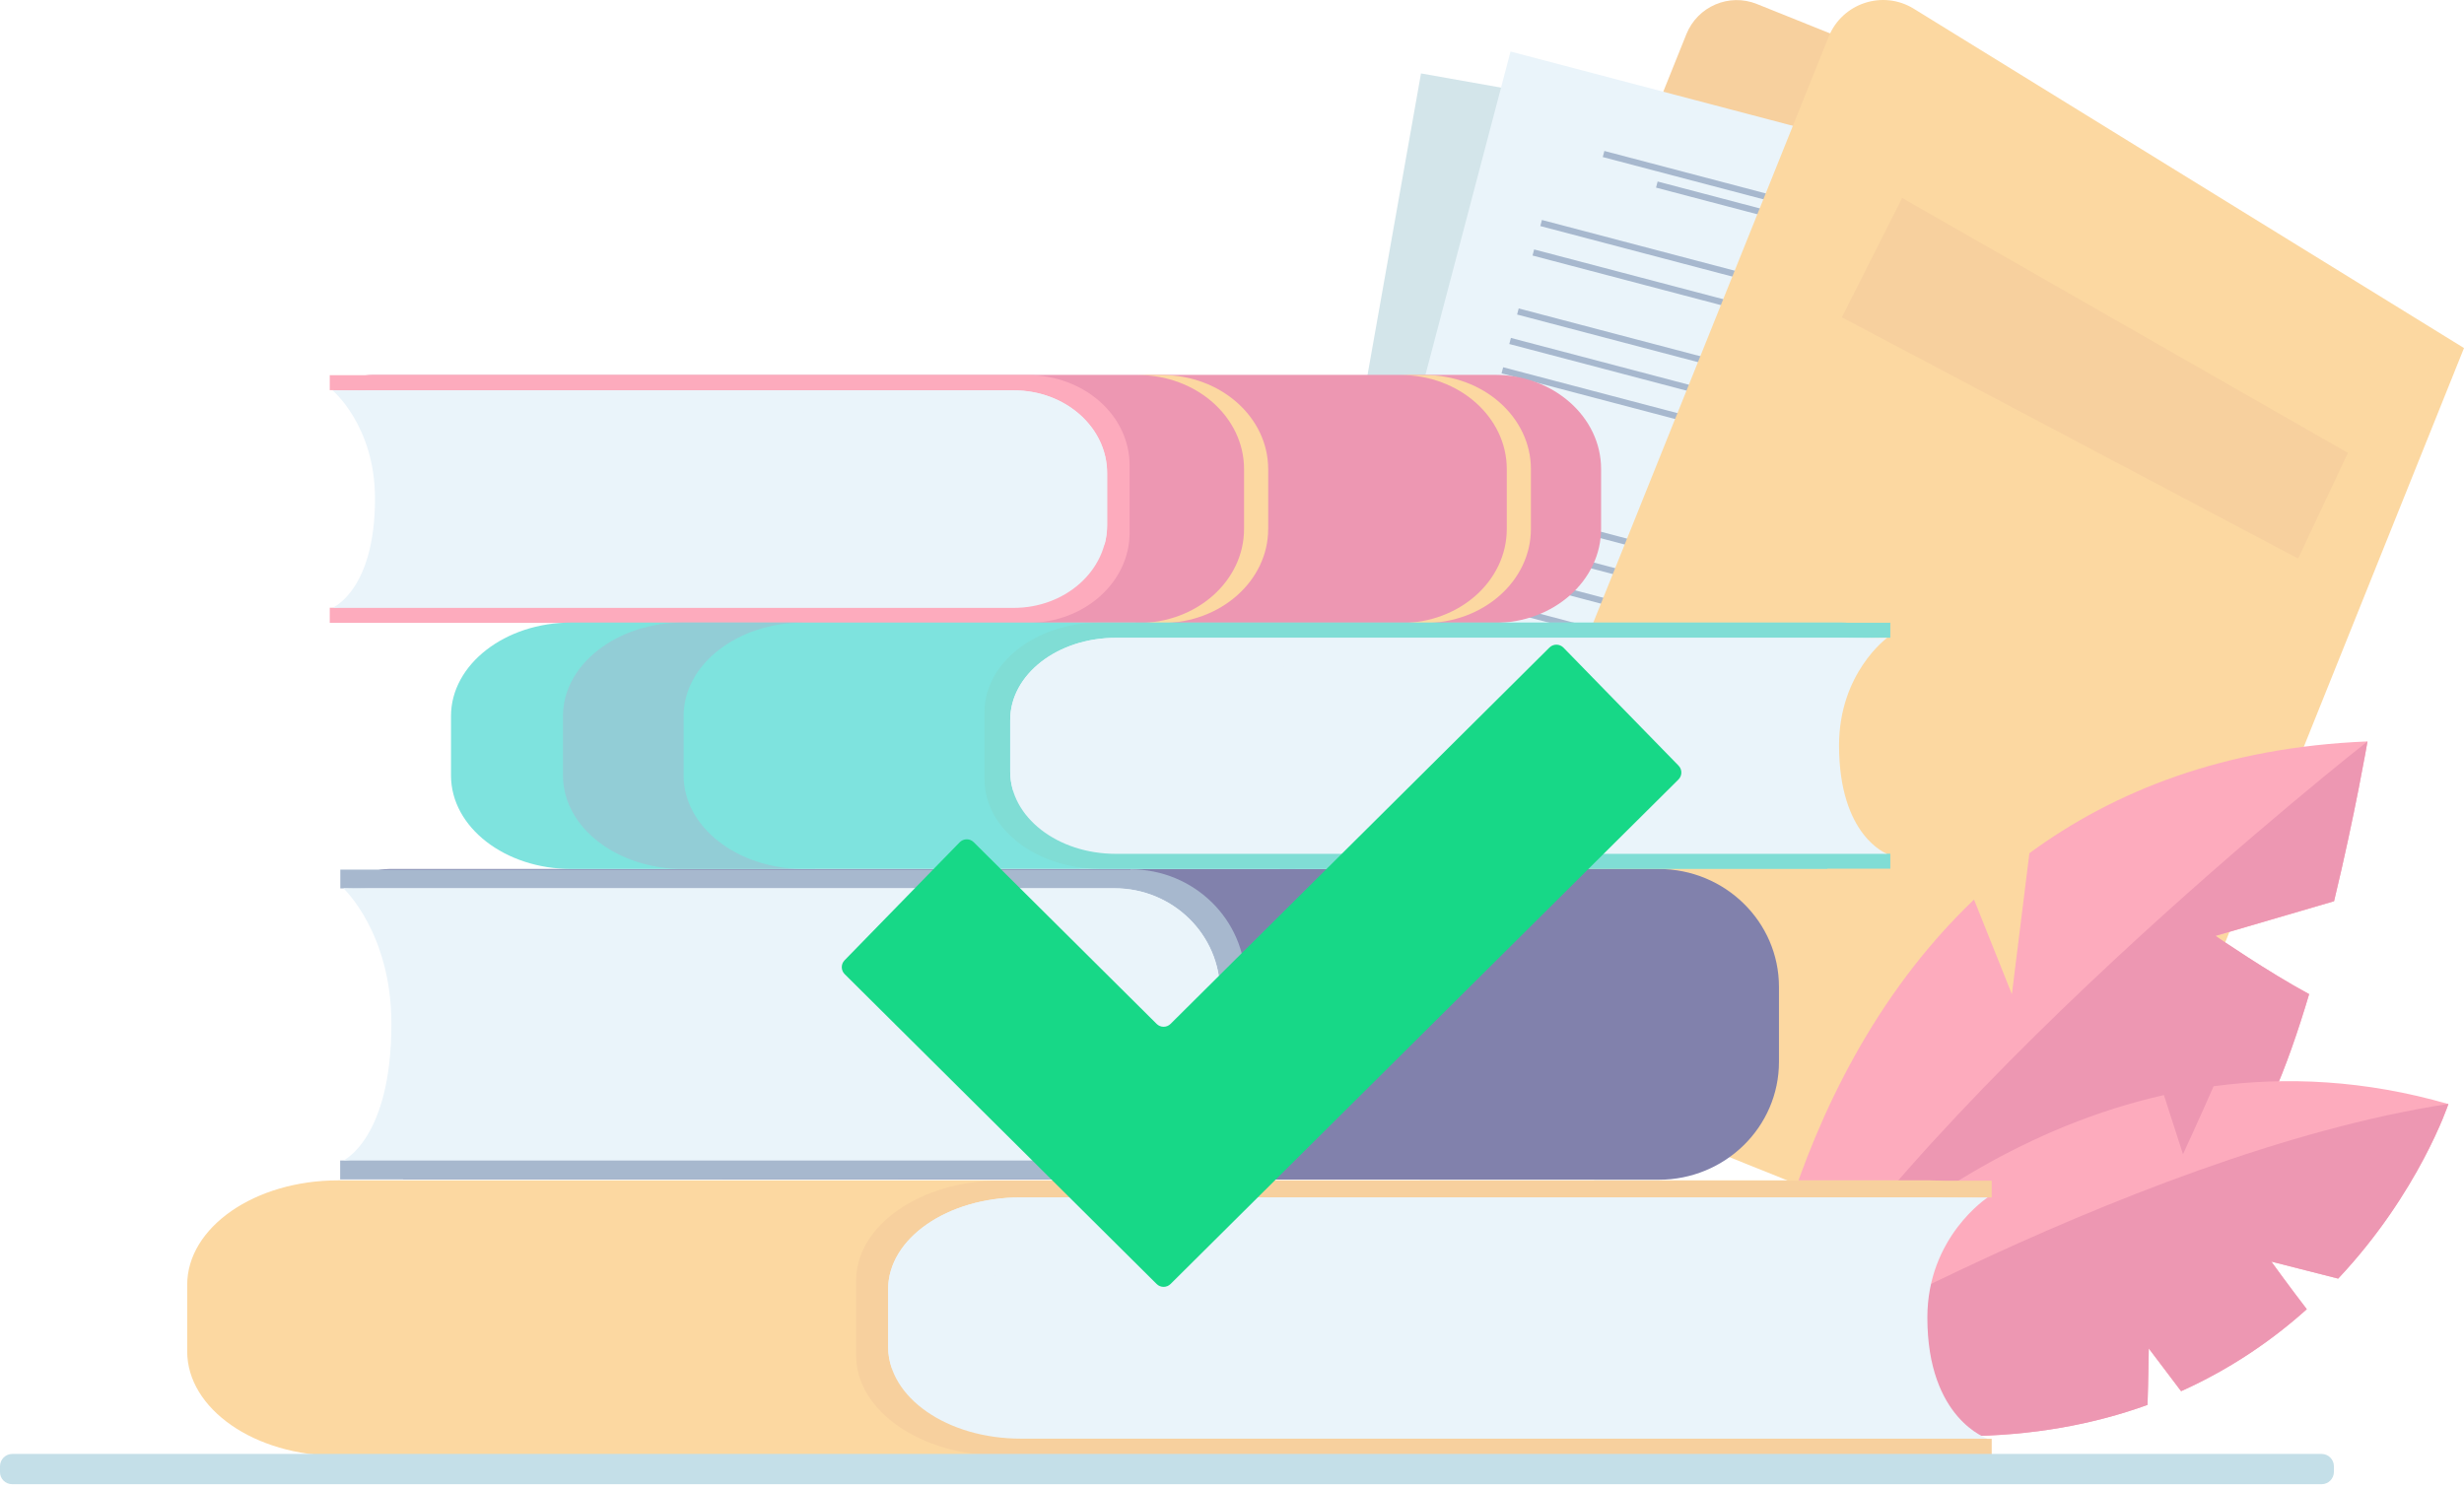 <svg width="250" height="151" viewBox="0 0 250 151" fill="none" xmlns="http://www.w3.org/2000/svg">
<path d="M132.288 100.071L165.296 113.319L206.144 11.607L178.256 0.407C175.44 -0.729 172.24 0.647 171.104 3.463L132.288 100.071Z" fill="#F7D09E"/>
<path d="M128.424 96.286L191.611 107.491L207.364 18.656L144.177 7.451L128.424 96.286Z" fill="#D3E5EA"/>
<path d="M160.028 20.011L188.243 25.015L188.355 24.384L160.14 19.381L160.028 20.011Z" fill="#A7B8CE"/>
<path d="M154.372 17.345L194.449 24.452L194.561 23.822L154.484 16.715L154.372 17.345Z" fill="#A7B8CE"/>
<path d="M148.646 24.85L197.262 33.471L197.373 32.841L148.758 24.22L148.646 24.85Z" fill="#A7B8CE"/>
<path d="M148.112 27.888L196.728 36.509L196.839 35.879L148.224 27.258L148.112 27.888Z" fill="#A7B8CE"/>
<path d="M147.021 33.994L195.637 42.615L195.748 41.985L147.133 33.364L147.021 33.994Z" fill="#A7B8CE"/>
<path d="M146.487 37.032L195.103 45.654L195.214 45.023L146.599 36.402L146.487 37.032Z" fill="#A7B8CE"/>
<path d="M145.95 40.087L194.565 48.708L194.677 48.078L146.062 39.457L145.95 40.087Z" fill="#A7B8CE"/>
<path d="M143.568 53.48L192.184 62.101L192.295 61.471L143.68 52.85L143.568 53.48Z" fill="#A7B8CE"/>
<path d="M143.007 56.647L191.622 65.268L191.734 64.638L143.118 56.017L143.007 56.647Z" fill="#A7B8CE"/>
<path d="M142.449 59.797L191.064 68.418L191.176 67.788L142.561 59.167L142.449 59.797Z" fill="#A7B8CE"/>
<path d="M141.886 62.965L190.502 71.586L190.614 70.956L141.998 62.335L141.886 62.965Z" fill="#A7B8CE"/>
<path d="M141.328 66.116L189.943 74.737L190.055 74.107L141.44 65.486L141.328 66.116Z" fill="#A7B8CE"/>
<path d="M140.766 69.283L189.382 77.904L189.494 77.274L140.878 68.653L140.766 69.283Z" fill="#A7B8CE"/>
<path d="M140.208 72.434L188.823 81.055L188.935 80.425L140.319 71.804L140.208 72.434Z" fill="#A7B8CE"/>
<path d="M130.299 92.484L192.363 108.817L215.325 21.562L153.261 5.229L130.299 92.484Z" fill="#EAF4FA"/>
<path d="M168.022 19.039L195.735 26.332L195.898 25.713L168.185 18.42L168.022 19.039Z" fill="#A7B8CE"/>
<path d="M162.617 15.937L201.981 26.296L202.144 25.677L162.78 15.318L162.617 15.937Z" fill="#A7B8CE"/>
<path d="M156.283 22.94L204.034 35.507L204.197 34.888L156.446 22.322L156.283 22.94Z" fill="#A7B8CE"/>
<path d="M155.492 25.932L203.243 38.498L203.406 37.88L155.655 25.313L155.492 25.932Z" fill="#A7B8CE"/>
<path d="M153.926 31.919L201.678 44.486L201.841 43.867L154.089 31.3L153.926 31.919Z" fill="#A7B8CE"/>
<path d="M153.135 34.911L200.887 47.477L201.05 46.859L153.298 34.292L153.135 34.911Z" fill="#A7B8CE"/>
<path d="M152.348 37.887L200.1 50.454L200.262 49.835L152.511 37.269L152.348 37.887Z" fill="#A7B8CE"/>
<path d="M148.889 51.06L196.641 63.627L196.804 63.008L149.052 50.441L148.889 51.06Z" fill="#A7B8CE"/>
<path d="M148.073 54.162L195.824 66.728L195.987 66.109L148.236 53.543L148.073 54.162Z" fill="#A7B8CE"/>
<path d="M147.256 57.263L195.008 69.83L195.171 69.211L147.419 56.645L147.256 57.263Z" fill="#A7B8CE"/>
<path d="M146.439 60.365L194.19 72.931L194.353 72.312L146.602 59.746L146.439 60.365Z" fill="#A7B8CE"/>
<path d="M145.622 63.467L193.373 76.033L193.536 75.414L145.784 62.848L145.622 63.467Z" fill="#A7B8CE"/>
<path d="M144.803 66.57L192.555 79.136L192.718 78.517L144.966 65.951L144.803 66.57Z" fill="#A7B8CE"/>
<path d="M143.989 69.67L191.74 82.237L191.903 81.618L144.152 69.051L143.989 69.67Z" fill="#A7B8CE"/>
<path d="M144.816 105.111L211.248 131.799L250 35.319L194.176 0.887C191.04 -1.049 186.912 0.311 185.536 3.735L144.816 105.111Z" fill="#FCD8A1"/>
<path d="M224.784 94.983L236.816 91.463C238.928 82.711 240.208 75.239 240.208 75.239C225.68 75.831 214.512 80.263 205.904 86.583L204.128 100.887L200.288 91.287C179.984 110.647 177.616 140.519 177.616 140.519C177.616 140.519 218.464 124.535 226.256 117.943C229.264 115.399 232.032 108.455 234.288 100.871C230.224 98.711 224.784 94.983 224.784 94.983Z" fill="#FDABBD"/>
<path d="M240.208 75.239C240.208 75.239 192.4 112.743 177.616 140.535C177.616 140.535 218.464 124.551 226.256 117.959C229.264 115.415 232.032 108.471 234.288 100.887C230.224 98.695 224.784 94.967 224.784 94.967L236.816 91.447C238.928 82.695 240.208 75.239 240.208 75.239Z" fill="#ED97B2"/>
<path d="M248.417 112.039C239.937 109.591 231.953 109.239 224.593 110.231C223.217 113.383 221.489 117.127 221.489 117.127L219.553 111.127C191.969 117.335 174.385 141.767 174.385 141.767C192.881 147.399 207.105 146.455 217.889 142.567C217.969 140.263 218.017 136.839 218.017 136.839L221.297 141.175C226.353 138.903 230.577 135.975 234.049 132.855C232.321 130.615 230.449 128.023 230.449 128.023L237.233 129.751C245.425 121.047 248.417 112.039 248.417 112.039Z" fill="#FDABBD"/>
<path d="M217.889 142.567C217.969 140.263 218.017 136.839 218.017 136.839L221.297 141.175C226.353 138.903 230.577 135.975 234.049 132.855C232.321 130.615 230.449 128.023 230.449 128.023L237.233 129.751C245.425 121.047 248.417 112.023 248.417 112.023C215.665 117.031 174.385 141.751 174.385 141.751C192.881 147.399 207.105 146.471 217.889 142.567Z" fill="#ED97B2"/>
<path d="M39.696 38.855H35.152C35.888 38.343 36.832 38.039 37.84 38.039H151.664C157.616 38.039 162.448 42.311 162.448 47.591V53.655C162.448 58.935 157.616 63.207 151.664 63.207L39.12 63.175L39.696 38.855Z" fill="#ED97B2"/>
<path d="M152.88 53.671V47.607C152.88 42.327 148.048 38.055 142.096 38.055H144.544C150.496 38.055 155.328 42.327 155.328 47.607V53.671C155.328 58.951 150.496 63.223 144.544 63.223H142.128C148.08 63.223 152.88 58.951 152.88 53.671Z" fill="#FCD8A1"/>
<path d="M126.224 53.671V47.607C126.224 42.327 121.392 38.055 115.44 38.055H117.888C123.84 38.055 128.672 42.327 128.672 47.607V53.671C128.672 58.951 123.84 63.223 117.888 63.223H115.472C121.424 63.223 126.224 58.951 126.224 53.671Z" fill="#FCD8A1"/>
<path d="M104.305 38.071C110.001 38.071 114.609 42.167 114.609 47.207V54.071C114.609 59.111 109.985 63.207 104.305 63.207H33.457V61.671H33.745L51.761 60.151L55.409 47.495C55.409 47.495 48.385 40.503 47.921 40.311C47.457 40.135 33.745 39.591 33.745 39.591H33.457V38.071H104.305Z" fill="#FDABBD"/>
<path d="M38.048 50.599C38.048 43.191 33.728 39.607 33.728 39.607H102.848C108.08 39.607 112.32 43.367 112.32 48.007V53.287C112.32 57.927 108.08 61.687 102.848 61.687H33.728C33.745 61.671 38.048 59.911 38.048 50.599Z" fill="#EAF4FA"/>
<path d="M112.336 48.007V53.287C112.336 53.975 112.24 54.663 112.064 55.303C109.728 50.247 105.264 45.383 96.752 43.815C76.896 40.151 33.744 39.623 33.744 39.623H102.864C108.096 39.607 112.336 43.367 112.336 48.007Z" fill="#EAF4FA"/>
<path d="M41.568 89.207H36.432C37.28 88.567 38.32 88.183 39.472 88.183H168.288C175.024 88.183 180.496 93.543 180.496 100.151V107.751C180.496 114.359 175.04 119.719 168.288 119.719L40.912 119.671L41.568 89.207Z" fill="#8181AC"/>
<path d="M114.704 88.215C121.152 88.215 126.368 93.335 126.368 99.655V108.247C126.368 114.567 121.136 119.687 114.704 119.687H34.512V117.767H34.848L55.232 115.879L59.36 100.039C59.36 100.039 51.408 91.287 50.896 91.063C50.384 90.839 34.864 90.151 34.864 90.151H34.528V88.247H114.704V88.215Z" fill="#A7B8CE"/>
<path d="M39.712 103.895C39.712 94.631 34.832 90.135 34.832 90.135H113.072C118.992 90.135 123.792 94.839 123.792 100.647V107.255C123.792 113.063 118.992 117.767 113.072 117.767H34.832C34.832 117.767 39.712 115.559 39.712 103.895Z" fill="#EAF4FA"/>
<path d="M123.776 100.647V107.255C123.776 108.119 123.664 108.967 123.456 109.783C120.816 103.447 115.76 97.351 106.128 95.399C83.648 90.823 34.816 90.151 34.816 90.151H113.056C118.976 90.135 123.776 94.839 123.776 100.647Z" fill="#EAF4FA"/>
<path d="M184.736 63.975H189.888C189.04 63.463 188 63.175 186.848 63.175H57.968C51.232 63.175 45.76 67.431 45.76 72.663V78.695C45.76 83.943 51.232 88.183 57.968 88.183L185.392 88.151L184.736 63.975Z" fill="#7EE3DE"/>
<path d="M111.569 63.191C105.121 63.191 99.889 67.255 99.889 72.263V79.079C99.889 84.087 105.121 88.151 111.569 88.151H191.793V86.631H191.457L171.057 85.127L166.929 72.551C166.929 72.551 174.881 65.607 175.409 65.431C175.921 65.255 191.457 64.711 191.457 64.711H191.793V63.191H111.569Z" fill="#80DDD5"/>
<path d="M186.592 75.639C186.592 68.279 191.472 64.727 191.472 64.727H113.216C107.296 64.727 102.496 68.455 102.496 73.063V78.311C102.496 82.919 107.296 86.647 113.216 86.647H191.472C191.472 86.647 186.592 84.887 186.592 75.639Z" fill="#EAF4FA"/>
<path d="M102.496 73.063V78.311C102.496 78.999 102.608 79.671 102.816 80.311C105.456 75.287 110.512 70.455 120.144 68.903C142.624 65.271 191.488 64.727 191.488 64.727H113.216C107.296 64.711 102.496 68.455 102.496 73.063Z" fill="#EAF4FA"/>
<path opacity="0.5" d="M69.36 78.695V72.663C69.36 67.415 74.832 63.175 81.568 63.175H69.328C62.592 63.175 57.12 67.431 57.12 72.663V78.695C57.12 83.943 62.592 88.183 69.328 88.183H81.408C74.752 88.119 69.36 83.895 69.36 78.695Z" fill="#A7B8CE"/>
<path d="M193.216 120.679H199.664C198.608 120.119 197.296 119.783 195.856 119.783H34.304C25.856 119.783 18.992 124.535 18.992 130.391V137.127C18.992 142.983 25.84 147.735 34.304 147.735L194.048 147.703L193.216 120.679Z" fill="#FCD8A1"/>
<path d="M101.504 119.799C93.424 119.799 86.864 124.343 86.864 129.943V137.559C86.864 143.159 93.424 147.703 101.504 147.703H202.08V146.007H201.664L176.096 144.327L170.928 130.279C170.928 130.279 180.896 122.519 181.552 122.311C182.208 122.103 201.664 121.511 201.664 121.511H202.08V119.815H101.504V119.799Z" fill="#F7D09E"/>
<path d="M195.552 133.703C195.552 125.495 201.68 121.511 201.68 121.511H103.552C96.128 121.511 90.112 125.687 90.112 130.823V136.679C90.112 141.831 96.128 145.991 103.552 145.991H201.664C201.68 145.991 195.552 144.039 195.552 133.703Z" fill="#EAF4FA"/>
<path d="M90.112 130.823V136.679C90.112 137.447 90.256 138.199 90.512 138.919C93.824 133.303 100.16 127.911 112.24 126.167C140.432 122.103 201.68 121.511 201.68 121.511H103.552C96.128 121.511 90.112 125.671 90.112 130.823Z" fill="#EAF4FA"/>
<path d="M1.248 150.615H235.552C236.24 150.615 236.8 150.055 236.8 149.367V148.791C236.8 148.103 236.24 147.543 235.552 147.543H1.248C0.56 147.543 0 148.103 0 148.791V149.367C-0.016 150.055 0.544 150.615 1.248 150.615Z" fill="#C4DFE8"/>
<path d="M238.224 45.959L192.992 20.087L186.88 32.199L233.168 56.679L238.224 45.959Z" fill="#F7D09E"/>
<g filter="url(#filter0_d_559_22244)">
<path fill-rule="evenodd" clip-rule="evenodd" d="M167.308 71.696C167.691 72.089 167.686 72.717 167.297 73.104L115.764 124.3C115.374 124.687 114.745 124.687 114.355 124.3L82.703 92.855C82.314 92.468 82.309 91.84 82.692 91.447L94.37 79.473C94.758 79.076 95.397 79.07 95.791 79.462L114.355 97.905C114.745 98.292 115.374 98.292 115.764 97.905L154.209 59.711C154.603 59.319 155.242 59.325 155.63 59.722L167.308 71.696Z" fill="#17D887"/>
</g>
<defs>
<filter id="filter0_d_559_22244" x="82.407" y="59.421" width="88.186" height="71.17" filterUnits="userSpaceOnUse" color-interpolation-filters="sRGB">
<feFlood flood-opacity="0" result="BackgroundImageFix"/>
<feColorMatrix in="SourceAlpha" type="matrix" values="0 0 0 0 0 0 0 0 0 0 0 0 0 0 0 0 0 0 127 0" result="hardAlpha"/>
<feOffset dx="3" dy="6"/>
<feComposite in2="hardAlpha" operator="out"/>
<feColorMatrix type="matrix" values="0 0 0 0 0.097 0 0 0 0 0.194 0 0 0 0 0.2 0 0 0 0.45 0"/>
<feBlend mode="normal" in2="BackgroundImageFix" result="effect1_dropShadow_559_22244"/>
<feBlend mode="normal" in="SourceGraphic" in2="effect1_dropShadow_559_22244" result="shape"/>
</filter>
</defs>
</svg>
